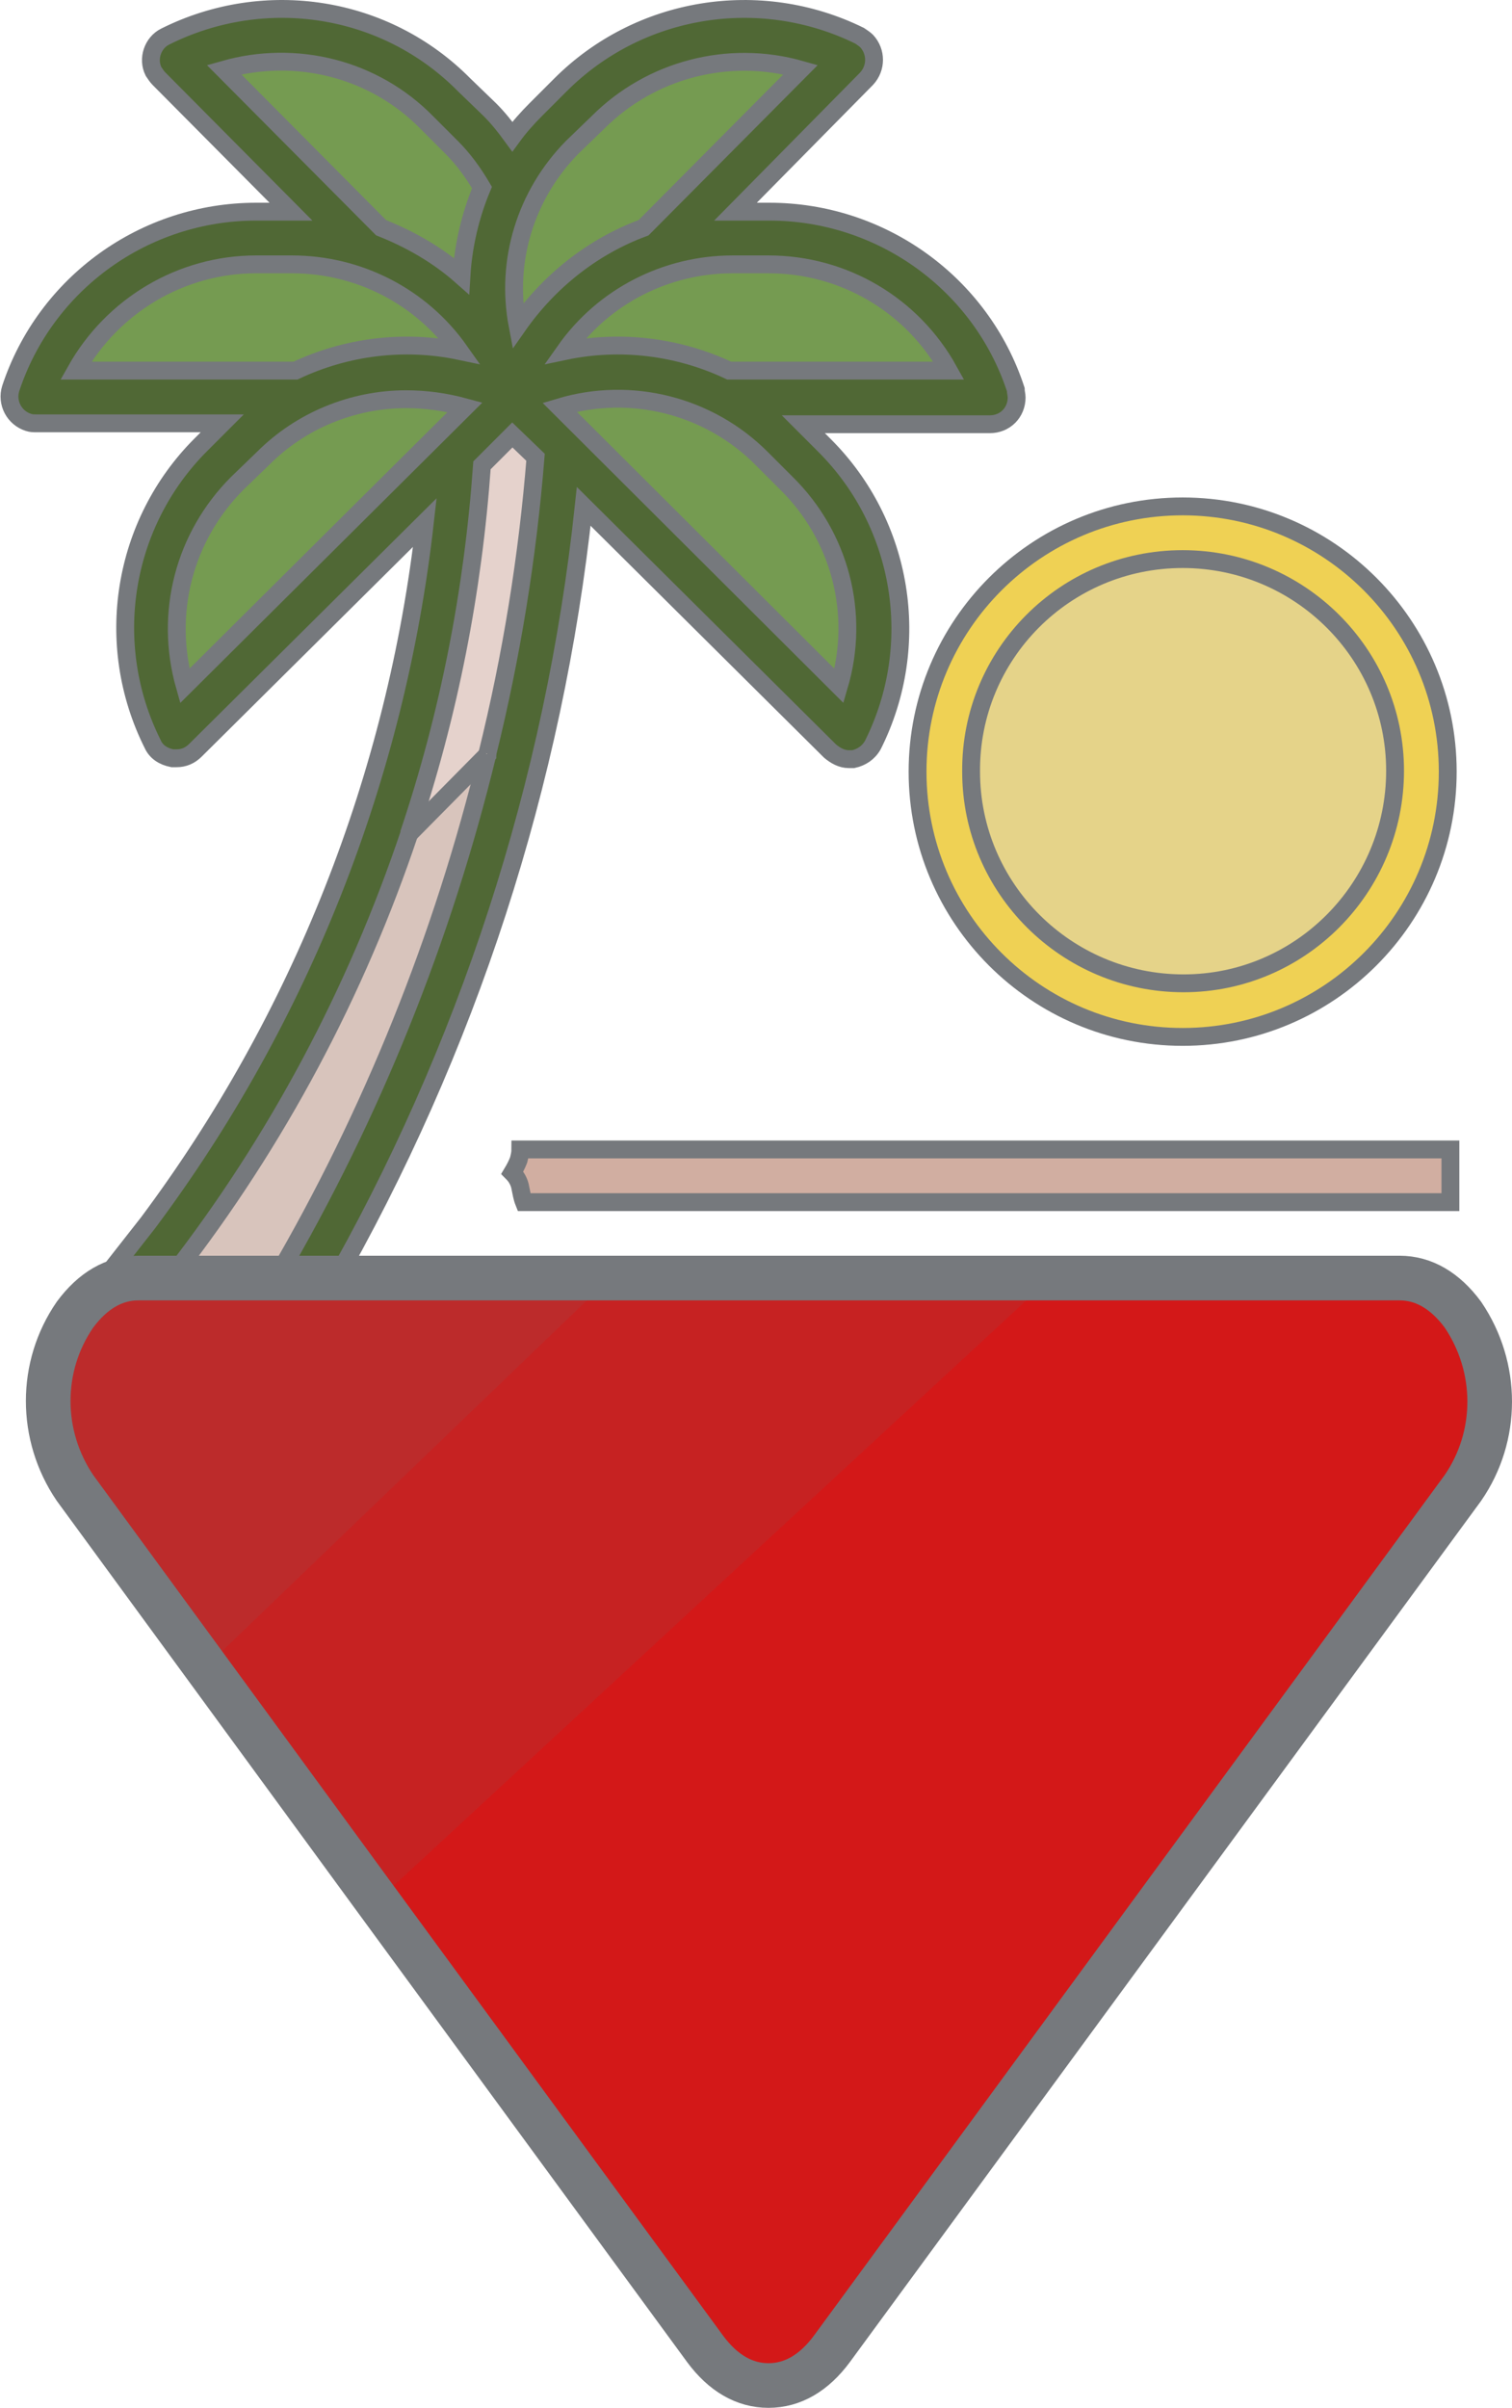 <?xml version="1.0" encoding="utf-8"?>
<!-- Generator: Adobe Illustrator 22.1.0, SVG Export Plug-In . SVG Version: 6.00 Build 0)  -->
<svg version="1.1" id="Layer_1" xmlns="http://www.w3.org/2000/svg" xmlns:xlink="http://www.w3.org/1999/xlink" x="0px" y="0px"
	 viewBox="0 0 169.4 269.6" style="enable-background:new 0 0 169.4 269.6;" xml:space="preserve">
<style type="text/css">
	.st0{fill:#D1AEA1;}
	.st1{fill:#E5D389;}
	.st2{fill:#EFD154;}
	.st3{fill:#506835;}
	.st4{fill:#759B51;}
	.st5{fill:#E5D2CC;}
	.st6{fill:#D8C4BC;}
	.st7{fill:none;stroke:#76797D;stroke-width:2;stroke-miterlimit:10;}
	.st8{fill:none;}
	.st9{fill:none;stroke:#687787;stroke-width:2;stroke-miterlimit:10;}
	.st10{fill:#BC2B2B;}
	.st11{fill:#D31818;}
	.st12{fill:#C62222;stroke:#C62222;stroke-width:2;stroke-miterlimit:10;}
	.st13{fill:none;stroke:#76797D;stroke-width:5;stroke-miterlimit:10;}
</style>
<title>beachR</title>
<path class="st0" d="M162.5,128.7v5.9H58.7c-0.2-0.5-0.3-1.1-0.4-1.6c-0.1-0.7-0.5-1.3-0.9-1.7c0.2-0.5,0.5-0.9,0.7-1.4
	c0.2-0.4,0.2-0.8,0.2-1.2H162.5z"/>
<path class="st1" d="M156.2,86.3c0,13.1-10.6,23.8-23.8,23.8s-23.8-10.6-23.8-23.8l0,0c0-13.1,10.6-23.7,23.7-23.7l0,0l0,0
	C145.6,62.6,156.2,73.2,156.2,86.3z"/>
<path class="st2" d="M132.5,56.7c16.4,0,29.7,13.3,29.7,29.7S148.9,116,132.5,116s-29.7-13.3-29.7-29.7S116.1,56.7,132.5,56.7
	L132.5,56.7z M132.5,110.1c13.1,0,23.8-10.6,23.8-23.8s-10.6-23.8-23.8-23.8l0,0c-13.1,0-23.7,10.6-23.7,23.8l0,0l0,0
	C108.7,99.5,119.4,110.1,132.5,110.1z"/>
<path class="st3" d="M113.8,44.5c0,1.7-1.3,3-3,3H89.9l2.4,2.4c8.8,8.8,11,22.3,5.4,33.5c-0.4,0.9-1.2,1.5-2.2,1.6
	c-0.2,0-0.3,0-0.5,0c-0.8,0-1.5-0.3-2.1-0.9L65.5,56.7c-3.3,30.9-13.1,60.9-28.6,87.8l-8.4,2.6c0.8-1.4,1.7-2.7,2.5-4.1l0,0
	c10.7-18.3,18.7-38,23.6-58.6l0,0c2.7-10.9,4.5-22,5.4-33.2l-2.6-2.5L54,52.1c-1,14.1-3.7,28-8.2,41.3l0,0
	c-6,17.8-14.9,34.5-26.4,49.4c-1.2,1.6-2.5,3.1-3.7,4.7c-0.3,0.3-0.8,0.4-1.1,0.1l-3.9-3.2c0.6-0.7,1.2-1.5,1.8-2.2l4-5.1
	c17.1-22.9,27.8-50,31-78.4L21.7,84.1c-0.6,0.6-1.3,0.9-2.1,0.9c-0.2,0-0.3,0-0.5,0c-0.9-0.2-1.7-0.8-2.2-1.6
	c-5.6-11.2-3.4-24.7,5.4-33.5l2.4-2.4H4c-1.7,0-3-1.4-3-3c0-0.3,0-0.6,0.1-0.9c3.9-11.8,15-19.8,27.5-19.8h3.9L17.7,8.8
	c-0.2-0.2-0.4-0.5-0.6-0.8c-0.7-1.5-0.1-3.2,1.3-3.9l0,0C29.7-1.5,43.2,0.7,52,9.5l2.9,2.8c0.9,0.9,1.8,1.9,2.5,3
	c0.8-1.1,1.6-2.1,2.6-3l2.8-2.8c8.8-8.8,22.3-11,33.5-5.4c0.3,0.2,0.5,0.3,0.8,0.6c1.1,1.2,1.1,3,0,4.2L82.2,23.7h3.8
	c12.5,0,23.6,8,27.5,19.9C113.7,43.9,113.8,44.2,113.8,44.5z M81.7,41.5h24.6c-4.1-7.3-11.8-11.9-20.2-11.9h-4
	c-7.5,0-14.4,3.6-18.8,9.7C69.5,38,76,38.8,81.7,41.5z M94.1,76.8c2.3-8.1,0.1-16.7-5.9-22.7l-2.8-2.8c-5.9-5.9-14.6-8.1-22.7-5.7
	L94.1,76.8L94.1,76.8z M72.1,25.5L89.7,7.8C81.6,5.5,72.9,7.8,67,13.7l-2.9,2.8c-5.2,5.3-7.5,12.7-6.1,20l0,0
	C61.4,31.5,66.3,27.6,72.1,25.5L72.1,25.5z M20.7,76.8l31.4-31.2c-2.2-0.6-4.4-0.9-6.6-0.9c-6,0-11.8,2.4-16,6.6l-2.9,2.8
	C20.6,60,18.4,68.7,20.7,76.8z M51.7,30.9c0.2-3.4,0.9-6.8,2.3-9.9c-0.9-1.6-2.1-3.1-3.4-4.5l-2.8-2.8c-5.9-6-14.7-8.2-22.7-5.9
	l17.6,17.7C46,26.8,49,28.6,51.7,30.9L51.7,30.9z M33.1,41.5c5.7-2.7,12.2-3.5,18.4-2.2c-4.3-6.1-11.3-9.7-18.8-9.7h-4
	c-8.4,0-16.1,4.5-20.2,11.9H33.1z"/>
<path class="st4" d="M106.3,41.5H81.7C76,38.8,69.5,38,63.3,39.3c4.3-6.1,11.3-9.7,18.8-9.7h4C94.5,29.6,102.2,34.2,106.3,41.5z"/>
<path class="st4" d="M88.2,54.1c5.9,5.9,8.2,14.6,5.9,22.7l0,0L62.7,45.6c8-2.4,16.7-0.2,22.6,5.7L88.2,54.1z"/>
<path class="st4" d="M89.7,7.8L72.1,25.5c-5.7,2.1-10.6,5.9-14,11l0,0c-1.4-7.3,0.9-14.7,6.1-20l2.9-2.8C72.9,7.8,81.6,5.5,89.7,7.8
	z"/>
<path class="st5" d="M57.4,48.7l2.6,2.5c-0.9,11.2-2.7,22.3-5.4,33.2l0,0l-8.8,9C50.3,80.1,53,66.2,54,52.1L57.4,48.7z"/>
<path class="st6" d="M45.8,93.4l8.8-9C49.6,105,41.7,124.7,31,143l0,0l-11.6-0.2l0,0C30.9,127.9,39.8,111.2,45.8,93.4L45.8,93.4z"/>
<path class="st4" d="M52.1,45.6L20.7,76.8c-2.3-8.1-0.1-16.7,5.9-22.7l2.9-2.8c4.2-4.2,10-6.6,16-6.6C47.7,44.6,49.9,45,52.1,45.6z"
	/>
<path class="st4" d="M54,21c-1.3,3.1-2.1,6.5-2.2,9.9l0,0c-2.6-2.3-5.7-4.1-9-5.4L25.1,7.8c8.1-2.3,16.8-0.1,22.7,5.9l2.8,2.8
	C51.9,17.9,53.1,19.4,54,21z"/>
<path class="st4" d="M51.5,39.3c-6.2-1.3-12.7-0.5-18.4,2.2H8.5c4.1-7.3,11.8-11.9,20.2-11.9h4C40.1,29.7,47.1,33.3,51.5,39.3z"/>
<path class="st7" d="M54.6,84.5C49.6,105,41.7,124.7,31,143"/>
<path class="st7" d="M45.8,93.4C50.3,80,53,66.2,54,52.1l3.4-3.4l2.6,2.5c-0.9,11.2-2.7,22.3-5.4,33.2"/>
<path class="st7" d="M31,143c-0.8,1.4-1.6,2.8-2.5,4.1l8.4-2.6c15.5-27,25.2-56.9,28.5-87.8l27.6,27.4c0.6,0.5,1.3,0.9,2.1,0.9
	c0.2,0,0.3,0,0.5,0c0.9-0.2,1.7-0.7,2.2-1.6c5.6-11.2,3.4-24.7-5.4-33.5l-2.4-2.4h20.9c1.7,0,3-1.3,3-3c0-0.3-0.1-0.6-0.1-0.9
	c-3.9-11.9-15.1-19.9-27.6-19.9h-3.8L97.1,8.8c1.1-1.2,1.1-3,0-4.2c-0.2-0.2-0.5-0.4-0.8-0.6C85.1-1.5,71.6,0.7,62.8,9.5L60,12.3
	c-0.9,0.9-1.8,1.9-2.6,3c-0.8-1.1-1.6-2.1-2.5-3L52,9.5c-8.8-8.9-22.3-11-33.5-5.4c-1.4,0.7-2,2.5-1.3,3.9l0,0
	c0.2,0.3,0.4,0.6,0.6,0.8l14.8,14.9h-3.9c-12.5,0-23.6,8-27.5,19.8c-0.5,1.6,0.4,3.3,2,3.8c0.3,0.1,0.6,0.1,0.9,0.1h20.8l-2.4,2.4
	c-8.8,8.8-11,22.3-5.4,33.5c0.4,0.9,1.2,1.4,2.2,1.6c0.2,0,0.3,0,0.5,0c0.8,0,1.5-0.3,2.1-0.9l25.7-25.5
	c-3.2,28.4-13.9,55.5-31,78.4l-4,5.1c-0.6,0.8-1.2,1.5-1.8,2.2l3.9,3.2c0.3,0.3,0.8,0.2,1.1-0.1c1.3-1.5,2.5-3.1,3.7-4.7
	c11.5-14.8,20.4-31.5,26.4-49.4"/>
<path class="st7" d="M102.8,86.4c0,16.4,13.3,29.7,29.7,29.7s29.7-13.3,29.7-29.7s-13.3-29.7-29.7-29.7l0,0
	C116.1,56.7,102.8,70,102.8,86.4C102.8,86.3,102.8,86.4,102.8,86.4z"/>
<path class="st7" d="M132.5,62.6c13.1,0,23.8,10.6,23.8,23.7s-10.6,23.8-23.7,23.8c-13.1,0-23.8-10.6-23.8-23.7l0,0
	C108.7,73.3,119.3,62.6,132.5,62.6L132.5,62.6L132.5,62.6z"/>
<path class="st7" d="M8.5,41.5c4.1-7.3,11.8-11.9,20.2-11.9h4c7.5,0,14.5,3.6,18.8,9.7c-6.2-1.3-12.7-0.5-18.4,2.2L8.5,41.5z"/>
<path class="st7" d="M20.7,76.8c-2.3-8.1-0.1-16.7,5.9-22.7l2.9-2.8c4.2-4.2,10-6.6,16-6.6c2.2,0,4.4,0.3,6.6,0.9L20.7,76.8z"/>
<path class="st7" d="M51.7,30.9c-2.6-2.3-5.7-4.1-9-5.4L25.1,7.8c8.1-2.3,16.8-0.1,22.7,5.9l2.8,2.8c1.3,1.3,2.4,2.8,3.4,4.5
	C52.7,24.1,51.9,27.5,51.7,30.9L51.7,30.9z"/>
<path class="st7" d="M58,36.5c-1.4-7.3,0.9-14.7,6.1-20l2.9-2.8c5.9-5.9,14.6-8.2,22.7-5.9L72.1,25.5C66.4,27.6,61.5,31.5,58,36.5
	L58,36.5z"/>
<path class="st7" d="M94,76.8L62.7,45.6c8-2.4,16.7-0.2,22.6,5.7l2.8,2.8C94.1,60,96.4,68.7,94,76.8L94,76.8z"/>
<path class="st7" d="M81.7,41.5C76,38.8,69.5,38,63.3,39.3c4.3-6.1,11.3-9.7,18.8-9.7h4c8.4,0,16.1,4.5,20.2,11.9H81.7z"/>
<path class="st7" d="M58.3,128.7c0,0.4-0.1,0.8-0.2,1.2c-0.2,0.5-0.4,0.9-0.7,1.4c0.5,0.5,0.8,1.1,0.9,1.7c0.1,0.5,0.2,1.1,0.4,1.6
	h103.8v-5.9H58.3z"/>
<polyline class="st7" points="45.8,93.4 45.8,93.4 54.6,84.5 54.6,84.4 "/>
<line class="st8" x1="27.4" y1="143" x2="15.8" y2="142.8"/>
<line class="st9" x1="27.5" y1="143" x2="27.4" y2="143"/>
<path class="st10" d="M69.8,143.1l-46.1,44.3l0,0L8.4,166.5c-4-5.8-4-13.5,0-19.4c2-2.7,4.4-4.1,7.1-4.1L69.8,143.1z"/>
<path class="st11" d="M163.9,166.6L93.2,263c-2,2.7-4.4,4.1-7.1,4.1c-2.7,0-5.1-1.4-7.1-4.1l-37.4-51l74.3-68.7v-0.2h40.8
	c2.7,0,5.1,1.4,7.1,4.1C167.9,153,167.9,160.7,163.9,166.6z"/>
<polygon class="st12" points="116,143.3 41.7,212 23.7,187.4 23.7,187.4 69.8,143.1 116,143.1 "/>
<path class="st13" d="M69.8,143.1H15.5c-2.7,0-5.1,1.4-7.1,4.1c-4,5.8-4,13.5,0,19.4l15.3,20.9l18,24.6L79,263
	c2,2.7,4.4,4.1,7.1,4.1c2.7,0,5.1-1.4,7.1-4.1l70.7-96.4c4-5.8,4-13.5,0-19.4c-2-2.7-4.4-4.1-7.1-4.1L69.8,143.1L69.8,143.1z"/>
</svg>
